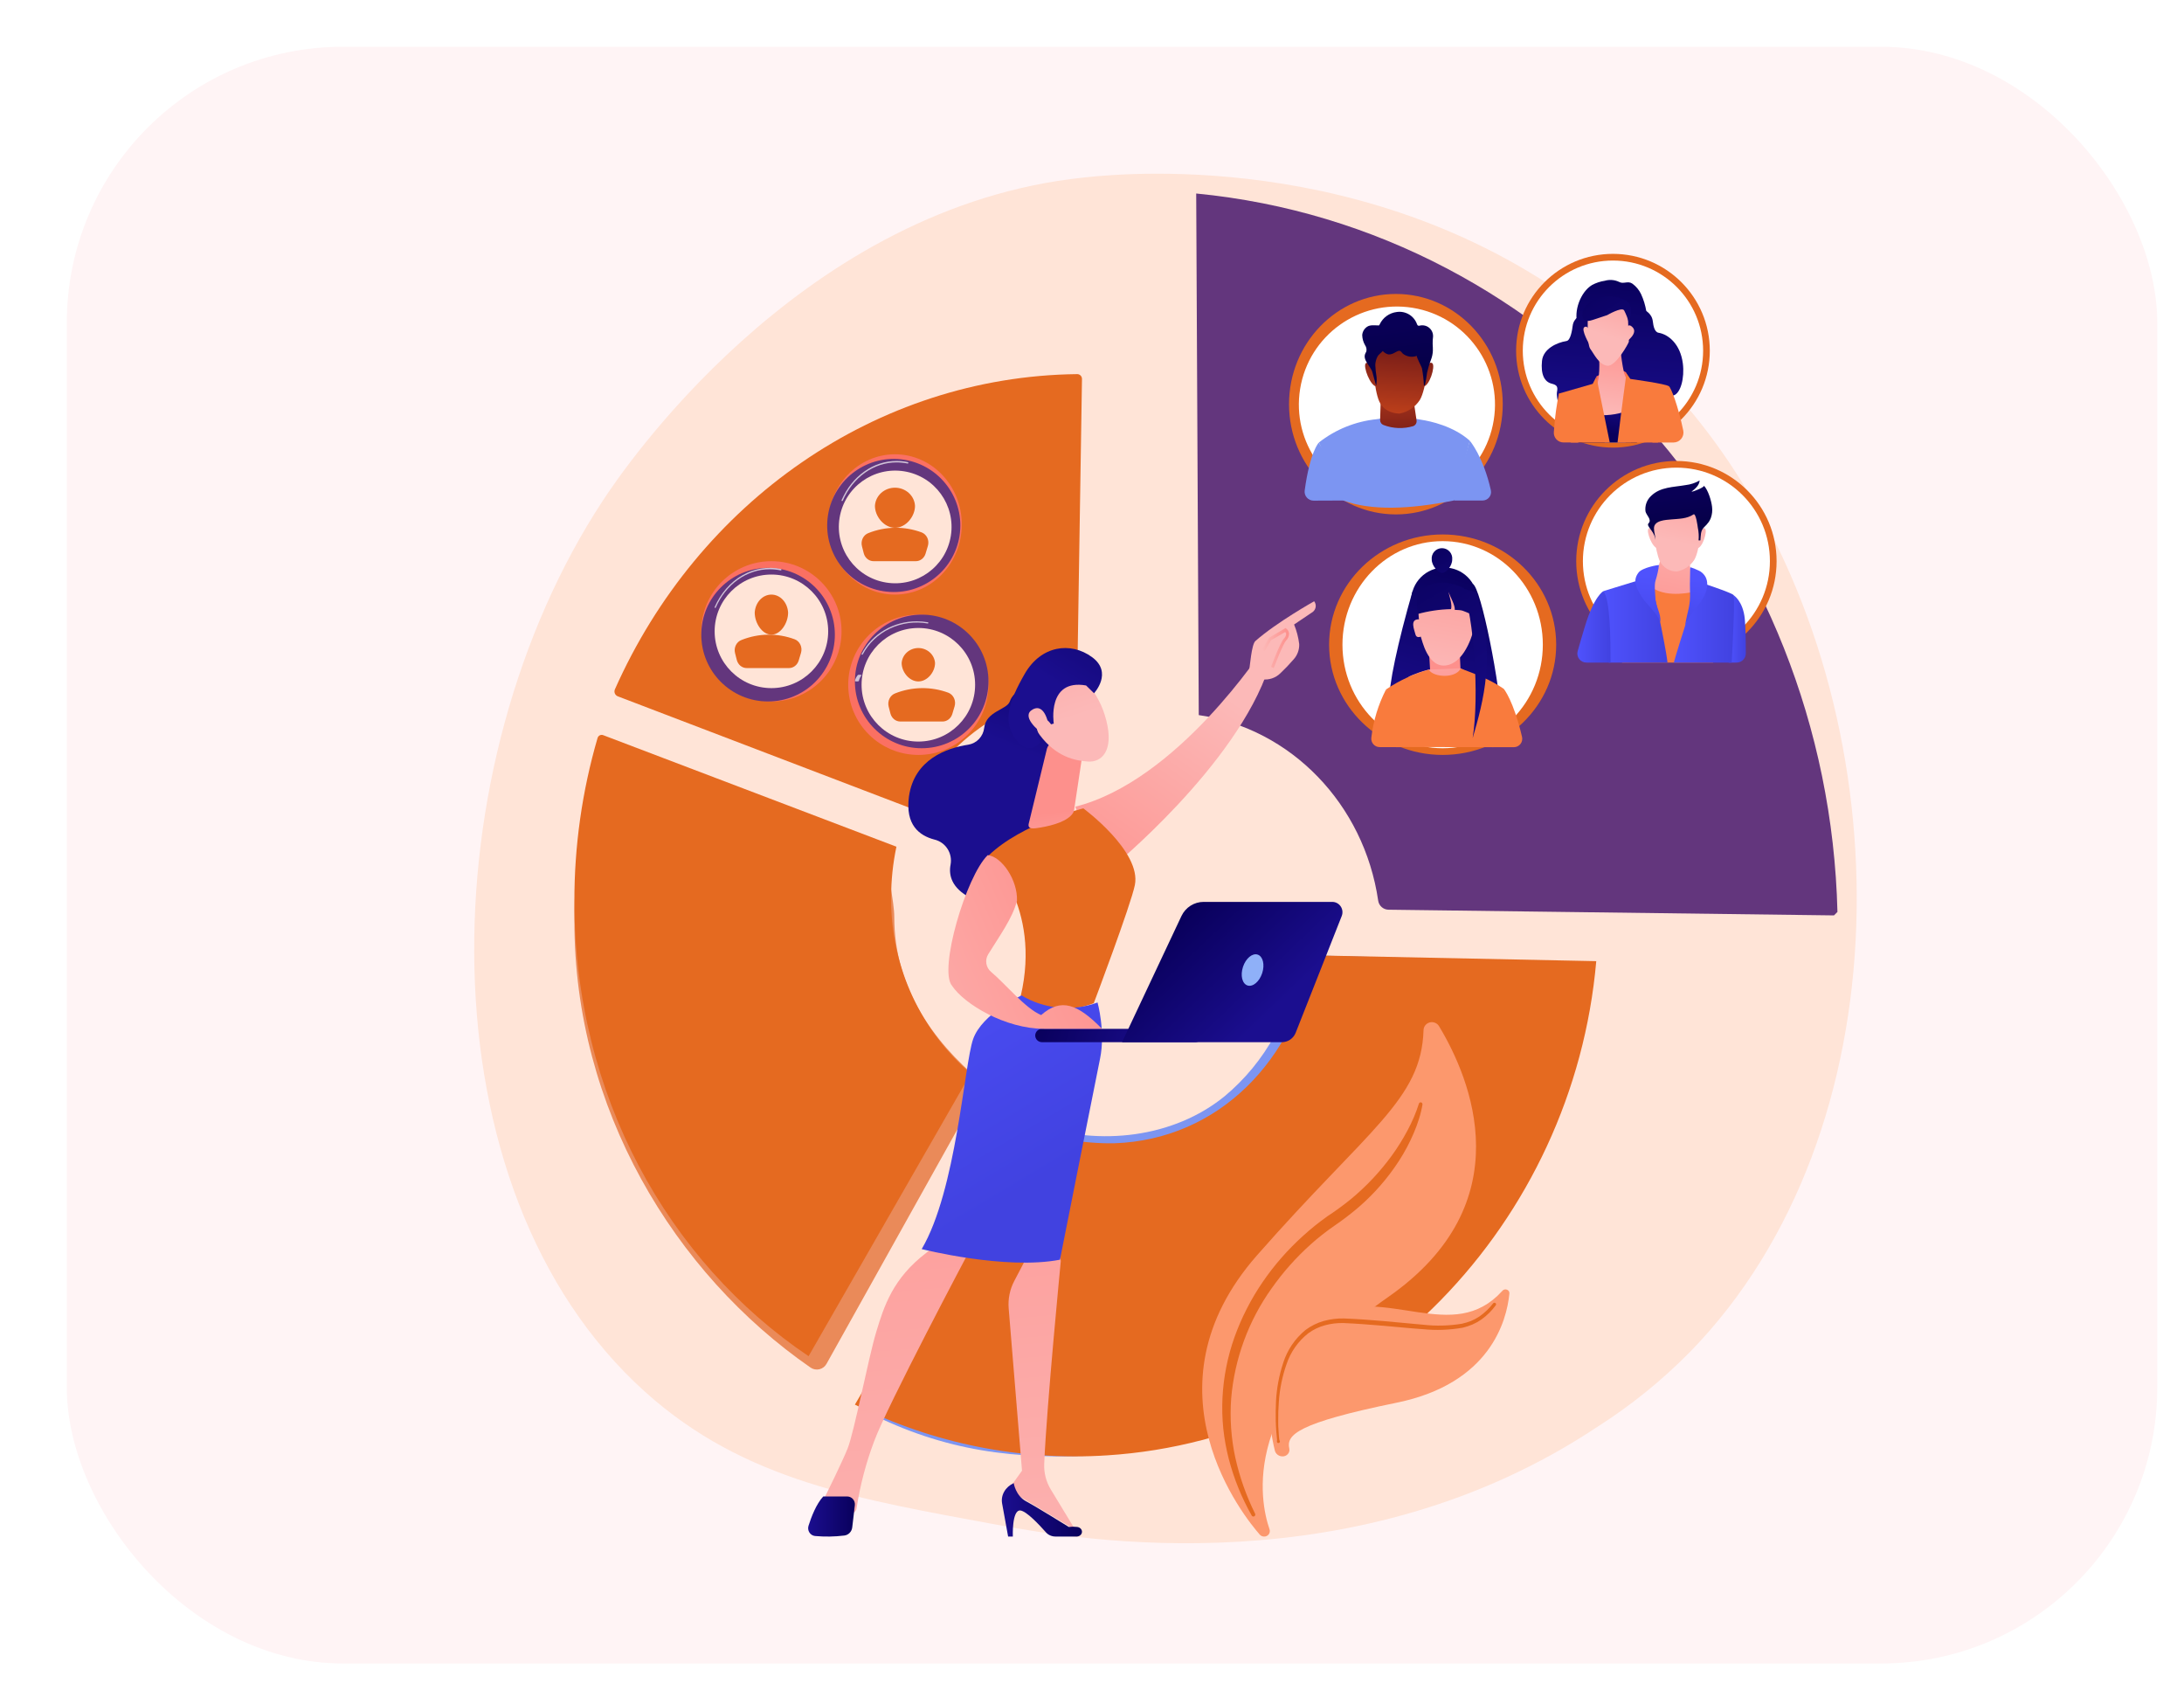<svg width="327" height="253" viewBox="0 0 327 253" fill="none" xmlns="http://www.w3.org/2000/svg">
<g filter="url(#filter0_d_65_538)">
<rect x="10" y="3" width="313" height="242" rx="41.343" fill="#FFF4F5"/>
<path d="M253.087 198.313C248.898 202.575 244.236 206.348 239.192 209.559C203.189 233.527 162.027 226.591 149.322 224.242C128.794 220.43 111.464 217.746 96.579 204.332C62.75 173.881 64.4 110.306 90.247 70.957C93.31 66.259 119.11 28.143 160.343 22.799C161.35 22.669 162.11 22.593 162.764 22.523C169.143 21.853 208.673 18.294 240.906 45.222C248.252 51.376 254.632 58.594 259.832 66.635C285.031 105.355 285.137 165.406 253.087 198.313Z" fill="#FFE4D7"/>
<path d="M136.407 117C141.358 107.325 150.567 100.508 161.266 99.29L162 52.726C162.001 52.631 161.984 52.537 161.949 52.449C161.914 52.361 161.862 52.281 161.796 52.213C161.73 52.146 161.651 52.092 161.564 52.056C161.477 52.019 161.384 52 161.289 52C131.113 52.334 104.49 71.215 92.066 99.185C92.024 99.281 92.001 99.386 92 99.491C91.999 99.597 92.019 99.702 92.059 99.799C92.1 99.897 92.159 99.985 92.235 100.058C92.31 100.132 92.399 100.189 92.497 100.227L136.407 117Z" fill="#E56A20"/>
<path d="M196.496 139C196.193 138.993 195.895 139.084 195.649 139.262C195.402 139.44 195.219 139.693 195.128 139.985C194.607 141.658 193.659 144.876 193.502 145.289C192.75 147.269 191.853 149.189 190.817 151.035C188.92 154.487 186.399 157.551 183.383 160.069C175.68 166.357 164.596 167.53 155.355 164.412L154.571 164.135C154.339 164.046 154.082 164.045 153.849 164.131C153.616 164.218 153.421 164.387 153.302 164.607L130 207.427C141.318 213.144 151.963 214.635 165.322 213.774C204.135 211.27 234.613 179.517 238 140.108L196.496 139Z" fill="#7C95F2"/>
<path d="M196.625 139C194.078 154.498 182.521 166.606 166.82 167.132C162.184 167.204 157.577 166.38 153.259 164.706C153.062 164.631 152.845 164.628 152.646 164.698C152.447 164.767 152.279 164.905 152.174 165.086L128 206.249C139.672 212.065 152.699 214.687 165.735 213.846C204.867 211.363 235.586 178.918 239 139.871L196.625 139Z" fill="#E56A20"/>
<path d="M123.745 200.156L146.913 158.657C146.991 158.515 147.018 158.349 146.988 158.19C146.958 158.03 146.874 157.886 146.749 157.781C139.615 151.783 133.895 143.742 133.895 133.309C133.895 130.736 132.755 126.995 133.275 124.556L89.704 109C87.235 117.071 85.986 125.465 86 133.904C86 161.913 100.905 186.548 121.367 200.71C121.557 200.84 121.771 200.929 121.997 200.972C122.223 201.014 122.455 201.009 122.679 200.957C122.903 200.905 123.113 200.806 123.297 200.669C123.48 200.531 123.633 200.356 123.745 200.156V200.156Z" fill="#EA8A59"/>
<path d="M121.065 199L144.83 157.594C144.975 157.339 145.03 157.041 144.984 156.75C144.939 156.459 144.797 156.193 144.581 155.997C141.034 152.773 138.203 148.813 136.279 144.384C134.355 139.954 133.382 135.157 133.425 130.312C133.425 127.766 133.691 125.227 134.217 122.738L90.315 106.043C90.232 106.011 90.144 105.997 90.056 106.001C89.967 106.005 89.881 106.028 89.802 106.067C89.722 106.107 89.652 106.163 89.595 106.232C89.538 106.301 89.495 106.381 89.47 106.468C87.156 114.408 85.987 122.648 86 130.931C86 159.917 100.054 184.876 121.065 199Z" fill="#E56A20"/>
<path d="M179.485 103.039C193.314 105.05 204.241 116.397 206.349 130.811C206.401 131.184 206.586 131.526 206.87 131.775C207.153 132.025 207.517 132.164 207.895 132.169L274.595 133.021L275.112 132.502C273.762 76.943 232.795 30.162 179.102 24.965L179.485 103.039Z" fill="#63367D"/>
<path d="M209 73C217.837 73 225 65.613 225 56.5C225 47.387 217.837 40 209 40C200.163 40 193 47.387 193 56.5C193 65.613 200.163 73 209 73Z" fill="#E56A20"/>
<path d="M223.647 58.91C224.946 50.91 219.511 43.373 211.507 42.074C203.503 40.775 195.962 46.208 194.663 54.208C193.363 62.208 198.799 69.746 206.802 71.044C214.806 72.343 222.348 66.91 223.647 58.91Z" fill="white"/>
<path d="M201.149 70.92C201.378 69.848 201.56 69.162 201.56 69.162L197.455 62.252C197.455 62.252 196.136 63.594 195.345 69.414C195.319 69.604 195.334 69.797 195.389 69.981C195.444 70.164 195.537 70.334 195.663 70.478C195.79 70.623 195.945 70.738 196.12 70.818C196.294 70.897 196.484 70.938 196.676 70.938L201.149 70.92Z" fill="#7C95F2"/>
<path d="M223.219 69.373C222.088 64.327 220.071 61.977 220.071 61.977L217.514 70.434C217.514 70.434 217.59 70.598 217.708 70.92H221.982C222.172 70.919 222.36 70.876 222.531 70.793C222.702 70.711 222.852 70.591 222.971 70.442C223.09 70.294 223.174 70.121 223.217 69.936C223.26 69.751 223.26 69.558 223.219 69.373V69.373Z" fill="#7C95F2"/>
<path d="M201.114 70.92C205.312 72.462 211.012 72.245 217.661 70.92C217.819 70.275 218.03 69.584 218.312 68.787L220.071 61.971C217.608 59.767 214.149 59.041 212.818 58.836C210.608 58.394 208.336 58.364 206.116 58.748C202.965 59.067 199.97 60.275 197.479 62.229L200.516 69.133C200.756 69.714 200.956 70.311 201.114 70.92V70.92Z" fill="#7C95F2"/>
<path d="M206.743 55.419L206.638 58.859C206.633 59.025 206.681 59.188 206.775 59.325C206.868 59.462 207.003 59.565 207.159 59.621C208.579 60.161 210.137 60.219 211.592 59.785C211.761 59.723 211.903 59.604 211.995 59.449C212.086 59.295 212.122 59.113 212.096 58.935L211.575 55.419H206.743Z" fill="url(#paint0_linear_65_538)"/>
<path d="M205.494 49.641C205.494 49.641 205.699 54.288 206.509 56.087C207.318 57.886 209.341 57.904 209.54 57.904C210.157 57.79 210.744 57.552 211.266 57.205C211.788 56.857 212.234 56.407 212.577 55.882C213.586 54.264 213.99 49.008 213.99 49.008C213.99 49.008 212.173 46.986 209.745 46.786C207.318 46.587 205.494 48.627 205.494 49.641Z" fill="url(#paint1_linear_65_538)"/>
<path d="M213.081 51.317C213.081 51.317 214.008 49.928 214.471 50.391C214.934 50.854 214.008 53.866 213.081 53.866C212.155 53.866 213.081 51.317 213.081 51.317Z" fill="url(#paint2_linear_65_538)"/>
<path d="M206.116 51.551C206.116 51.551 204.943 49.928 204.491 50.379C204.04 50.83 205.189 53.854 206.116 53.854V51.551Z" fill="url(#paint3_linear_65_538)"/>
<path d="M214.536 48.504C214.536 48.187 214.536 47.859 214.506 47.49C214.497 47.12 214.516 46.749 214.565 46.382C214.577 46.131 214.53 45.881 214.428 45.651C214.326 45.422 214.172 45.219 213.978 45.06C213.783 44.9 213.554 44.788 213.309 44.733C213.064 44.678 212.809 44.681 212.565 44.741C212.489 44.767 212.407 44.767 212.331 44.741C212.237 44.706 212.196 44.6 212.155 44.507C211.936 43.902 211.514 43.392 210.962 43.063C210.409 42.734 209.76 42.606 209.124 42.702C208.576 42.77 208.055 42.975 207.609 43.299C207.163 43.623 206.807 44.054 206.573 44.554C206.552 44.613 206.515 44.665 206.467 44.706C206.414 44.721 206.357 44.721 206.303 44.706C205.758 44.706 205.131 44.595 204.661 44.929C204.461 45.068 204.294 45.25 204.172 45.462C204.051 45.674 203.977 45.91 203.958 46.154C203.971 46.692 204.12 47.218 204.392 47.683C204.485 47.817 204.55 47.969 204.581 48.13C204.613 48.29 204.61 48.456 204.574 48.615C204.538 48.709 204.48 48.791 204.439 48.879C203.94 49.869 205.248 50.842 205.488 51.727C205.67 52.401 205.858 53.075 206.039 53.749C206.121 53.318 206.145 52.879 206.11 52.442C206.008 51.847 205.943 51.246 205.916 50.643C205.929 50.21 206.037 49.786 206.233 49.4C206.421 49.025 206.772 48.861 207.036 48.539C207.256 48.788 207.546 48.966 207.869 49.049C208.068 49.064 208.268 49.036 208.455 48.967C208.754 48.873 209.182 48.533 209.475 48.51C209.769 48.486 209.868 48.791 210.062 48.955C210.355 49.179 210.701 49.325 211.066 49.378C211.431 49.431 211.804 49.391 212.149 49.26C211.997 49.324 212.864 50.942 212.894 51.088C213.058 51.949 213.158 52.821 213.193 53.696C213.263 53.749 213.339 53.643 213.363 53.561C213.493 52.981 213.595 52.394 213.668 51.803C213.814 51.139 214.01 50.486 214.254 49.852C214.421 49.42 214.516 48.965 214.536 48.504Z" fill="url(#paint4_linear_65_538)"/>
<path d="M241.5 63C249.508 63 256 56.508 256 48.5C256 40.492 249.508 34 241.5 34C233.492 34 227 40.492 227 48.5C227 56.508 233.492 63 241.5 63Z" fill="#E56A20"/>
<path d="M241.5 62C248.956 62 255 55.956 255 48.5C255 41.044 248.956 35 241.5 35C234.044 35 228 41.044 228 48.5C228 55.956 234.044 62 241.5 62Z" fill="white"/>
<path d="M238.277 45.438C237.427 45.438 236.518 45.55 236.213 44.524C235.585 42.59 236.635 39.707 238.365 38.664C238.962 38.342 239.611 38.126 240.282 38.025C240.999 37.816 241.768 37.88 242.44 38.206C243.091 38.558 243.724 37.996 244.392 38.447C244.96 38.854 245.414 39.398 245.712 40.029C246.083 40.837 246.345 41.69 246.491 42.567C246.542 42.758 246.554 42.957 246.527 43.153C246.48 43.315 246.405 43.468 246.304 43.604C246.016 44.145 245.589 44.599 245.068 44.922C244.547 45.244 243.95 45.422 243.337 45.438H238.277Z" fill="url(#paint5_linear_65_538)"/>
<path d="M238.107 42.039C238.107 42.039 238.265 42.362 237.257 42.866C236.7 43.147 235.615 43.563 235.468 44.776C235.392 45.403 235.152 46.945 234.554 47.044C233.07 47.279 231.065 48.216 230.877 50.01C230.666 52.073 231.258 53.157 232.314 53.426C233.088 53.626 233.281 53.837 233.123 54.651C232.965 55.466 233.568 58.244 234.882 58.959C237.814 60.565 240.317 53.257 240.317 53.257L240.904 43.815L238.107 42.039Z" fill="url(#paint6_linear_65_538)"/>
<path d="M244.779 41.213C244.779 41.213 244.627 41.559 245.647 42.092C246.233 42.385 247.324 42.831 247.471 44.114C247.547 44.776 247.723 45.708 248.327 45.808C249.839 46.06 251.593 47.531 251.962 50.391C252.249 52.571 251.628 54.909 250.555 55.196C249.769 55.407 249.828 54.991 249.968 55.853C250.109 56.714 249.763 56.362 248.444 57.124C245.483 58.824 242.528 53.098 242.528 53.098L241.941 43.094L244.779 41.213Z" fill="url(#paint7_linear_65_538)"/>
<path d="M240.804 51.698C240.804 51.698 243.05 51.111 243.525 51.832C243.765 53.005 243.888 54.177 243.888 54.177L241.302 54.663L239.59 54.27L239.18 54.036L239.01 52.348C239.573 52.046 240.178 51.826 240.804 51.698V51.698Z" fill="url(#paint8_linear_65_538)"/>
<path d="M238.113 45.696C238.113 45.696 237.749 44.612 237.21 44.975C236.67 45.339 238.019 47.636 238.019 47.636L238.113 45.696Z" fill="url(#paint9_linear_65_538)"/>
<path d="M243.525 45.696C243.525 45.696 243.525 44.073 244.428 44.975C245.331 45.878 243.525 47.138 243.525 47.138V45.696Z" fill="url(#paint10_linear_65_538)"/>
<path d="M252.027 60.447C251.27 56.796 250.185 53.948 249.845 53.784L247.793 58.853C247.524 59.96 247.396 61.096 247.412 62.235H250.567C250.788 62.235 251.006 62.186 251.206 62.091C251.405 61.997 251.581 61.859 251.721 61.688C251.861 61.517 251.961 61.316 252.014 61.102C252.067 60.887 252.071 60.664 252.027 60.447V60.447Z" fill="#F97B3D"/>
<path d="M236.254 62.235C236.348 60.606 236.307 59.58 236.307 59.58L233.416 54.892C233.061 56.614 232.82 58.359 232.695 60.113C232.695 60.289 232.66 60.471 232.648 60.653C232.631 60.853 232.656 61.056 232.721 61.247C232.786 61.437 232.891 61.612 233.028 61.761C233.164 61.909 233.331 62.027 233.516 62.108C233.7 62.188 233.9 62.23 234.102 62.229L236.254 62.235Z" fill="#F97B3D"/>
<path d="M240.253 62.246H243.396L244.246 53.286C244.246 53.286 243.525 53.098 243.167 51.838C242.89 50.59 242.708 49.322 242.622 48.046L239.373 48.767C239.373 48.767 239.737 52.202 239.016 53.831L240.253 62.246Z" fill="url(#paint11_linear_65_538)"/>
<path d="M245.09 62.246L245.547 56.591C242.252 58.56 238.863 58.467 235.427 57.417L236.4 62.246H245.09Z" fill="url(#paint12_linear_65_538)"/>
<path d="M241.021 62.235C240.048 57.546 239.016 52.377 239.016 52.377L238.47 53.456L233.416 54.909C233.662 56.081 234.419 59.24 235.175 62.235H241.021Z" fill="#F97B3D"/>
<path d="M248.245 62.235C248.514 60.793 248.749 59.668 248.749 59.668L249.845 53.807C249.499 53.462 244.105 52.723 244.105 52.723L243.519 51.862C243.519 51.862 242.798 57.095 242.182 62.258L248.245 62.235Z" fill="#F97B3D"/>
<path d="M237.743 43.17C237.743 43.17 237.561 47.501 238.107 48.222C238.652 48.943 239.367 50.566 240.634 50.748C241.9 50.93 243.882 47.32 243.882 47.138C243.882 46.956 243.7 42.268 243.7 42.268C243.7 42.268 239.913 39.191 237.743 43.17Z" fill="url(#paint13_linear_65_538)"/>
<path d="M237.028 42.45C237.028 42.45 236.307 44.612 238.47 43.891L240.64 43.17C240.64 43.17 242.803 41.905 243.167 42.45C243.476 43.046 243.718 43.675 243.888 44.325C243.888 44.325 244.609 42.45 243.888 41.395C243.167 40.34 238.652 39.379 237.028 42.45Z" fill="url(#paint14_linear_65_538)"/>
<path d="M216 109C225.389 109 233 101.613 233 92.5C233 83.387 225.389 76 216 76C206.611 76 199 83.387 199 92.5C199 101.613 206.611 109 216 109Z" fill="#E56A20"/>
<path d="M216 108C224.284 108 231 101.06 231 92.5C231 83.94 224.284 77 216 77C207.716 77 201 83.94 201 92.5C201 101.06 207.716 108 216 108Z" fill="white"/>
<path d="M216.254 90.864C218.993 90.864 221.214 88.644 221.214 85.906C221.214 83.167 218.993 80.948 216.254 80.948C213.514 80.948 211.293 83.167 211.293 85.906C211.293 88.644 213.514 90.864 216.254 90.864Z" fill="url(#paint15_linear_65_538)"/>
<path d="M211.492 84.516C209.311 92.053 207.828 98.91 208.068 100.832L214.424 100.164L215.163 86.222L211.492 84.516Z" fill="url(#paint16_linear_65_538)"/>
<path d="M218.529 83.731L217.655 100.768L224.849 104.601C224.697 98.775 221.718 83.807 220.505 83.409L218.529 83.731Z" fill="url(#paint17_linear_65_538)"/>
<path d="M218.529 92.967L218.74 97.609L214.237 98.289L213.955 93.419L218.529 92.967Z" fill="url(#paint18_linear_65_538)"/>
<path d="M220.663 90.178C220.663 90.178 219.584 95.001 216.664 95.575C213.744 96.15 212.882 91.62 212.724 91.291C212.724 91.291 212.073 91.596 211.926 90.951C211.78 90.307 211.012 88.666 212.46 88.701C212.46 88.701 212.179 87.078 212.677 86.286C213.175 85.495 214.196 83.573 216.283 84.106C218.37 84.64 221.707 86.386 220.663 90.178Z" fill="url(#paint19_linear_65_538)"/>
<path d="M218.669 96.038L221.525 97.55L217.784 101.653L210.871 97.304C211.848 96.858 212.863 96.497 213.902 96.226L218.669 96.038Z" fill="url(#paint20_linear_65_538)"/>
<path d="M212.624 84.388C211.651 85.747 212.419 86.96 212.155 87.939C213.816 87.47 215.53 87.214 217.256 87.177C217.45 86.527 217.063 85.419 216.863 84.581C217.174 85.396 217.889 86.638 217.813 87.283C219.103 87.341 218.839 87.359 220.288 87.939L219.156 84.007C216.635 82.829 214.471 82.981 212.624 84.388Z" fill="url(#paint21_linear_65_538)"/>
<path d="M217.432 79.758C217.432 80.707 216.541 81.768 215.896 81.768C215.368 81.768 214.366 80.707 214.366 79.758C214.343 79.543 214.365 79.325 214.432 79.12C214.498 78.914 214.607 78.724 214.752 78.563C214.896 78.402 215.073 78.274 215.271 78.186C215.469 78.098 215.683 78.052 215.899 78.052C216.115 78.052 216.329 78.098 216.527 78.186C216.725 78.274 216.901 78.402 217.046 78.563C217.191 78.724 217.3 78.914 217.366 79.12C217.433 79.325 217.455 79.543 217.432 79.758V79.758Z" fill="url(#paint22_linear_65_538)"/>
<path d="M223.571 107.842L225.148 99.103C223.008 97.644 221.044 96.953 218.699 96.062C217.966 97.58 214.629 97.427 213.932 96.249C211.659 96.864 209.504 97.854 207.558 99.18L209.71 107.818L223.571 107.842Z" fill="#F97B3D"/>
<path d="M227.887 106.3C226.614 100.856 225.148 99.103 225.148 99.103L222.803 106.259C223.05 106.774 223.269 107.303 223.46 107.841H226.673C226.862 107.84 227.047 107.797 227.217 107.714C227.386 107.631 227.535 107.511 227.651 107.363C227.768 107.215 227.85 107.042 227.89 106.858C227.931 106.674 227.93 106.484 227.887 106.3Z" fill="#F97B3D"/>
<path d="M209.839 107.841C210.118 106.839 210.473 105.86 210.9 104.911L207.529 99.191C206.364 101.447 205.617 103.895 205.324 106.417C205.302 106.594 205.317 106.774 205.37 106.945C205.422 107.115 205.51 107.272 205.629 107.406C205.747 107.54 205.892 107.647 206.055 107.72C206.218 107.793 206.395 107.83 206.573 107.83L209.839 107.841Z" fill="#F97B3D"/>
<path d="M219.009 84.089C220.68 88.308 221.513 100.199 220.493 106.488C222.088 100.996 224.075 94.034 221.038 84.669L219.009 84.089Z" fill="url(#paint23_linear_65_538)"/>
<path d="M251 95C259.284 95 266 88.284 266 80C266 71.716 259.284 65 251 65C242.716 65 236 71.716 236 80C236 88.284 242.716 95 251 95Z" fill="#E56A20"/>
<path d="M251 94C258.732 94 265 87.732 265 80C265 72.268 258.732 66 251 66C243.268 66 237 72.268 237 80C237 87.732 243.268 94 251 94Z" fill="white"/>
<path d="M260.024 95.177C260.205 95.177 260.385 95.141 260.552 95.071C260.719 95.002 260.871 94.9 260.999 94.771C261.126 94.642 261.227 94.49 261.295 94.322C261.363 94.154 261.398 93.975 261.396 93.794C261.396 91.614 261.338 89.691 261.238 88.636C260.974 85.935 259.543 85.079 259.543 85.079L258.81 95.177H260.024Z" fill="url(#paint24_linear_65_538)"/>
<path d="M256.506 95.177C256.401 89.516 256.295 84.839 256.295 84.839C253.733 83.262 244.269 83.462 244.269 83.462C244.269 83.462 243.612 88.918 242.862 95.183L256.506 95.177Z" fill="#F97B3D"/>
<path d="M240.868 95.177H249.664C249.382 92.44 247.107 82.319 247.107 82.319L240.071 84.481C240.071 84.481 240.628 90.793 240.628 92.762C240.616 93.213 240.739 94.087 240.868 95.177Z" fill="url(#paint25_linear_65_538)"/>
<path d="M241.138 95.177C241.138 91.842 241.109 85.689 240.059 84.493C240.059 84.493 238.693 85.19 237.315 89.721C236.916 91.033 236.553 92.27 236.219 93.454C236.162 93.655 236.152 93.867 236.19 94.072C236.229 94.278 236.315 94.472 236.441 94.639C236.567 94.806 236.73 94.941 236.917 95.034C237.105 95.128 237.311 95.177 237.52 95.177H241.138Z" fill="url(#paint26_linear_65_538)"/>
<path d="M259.28 95.177C259.538 90.377 259.76 85.272 259.549 85.061C259.151 84.663 254.413 83.122 254.413 83.122C254.413 83.122 251.329 92.551 250.613 95.177H259.28Z" fill="url(#paint27_linear_65_538)"/>
<path d="M247.418 83.995L248.59 79.857H252.929L253.516 84.587C253.516 84.587 249.781 85.571 247.418 83.995Z" fill="url(#paint28_linear_65_538)"/>
<path d="M247.418 74.483C247.418 74.483 247.822 78.439 248.508 79.986C248.748 80.462 249.117 80.859 249.574 81.133C250.031 81.407 250.556 81.546 251.088 81.534C251.612 81.436 252.11 81.233 252.554 80.938C252.997 80.643 253.376 80.262 253.668 79.816C254.524 78.439 254.841 73.956 254.841 73.956C253.883 72.939 252.611 72.275 251.229 72.069C249.2 71.91 247.418 73.622 247.418 74.483Z" fill="url(#paint29_linear_65_538)"/>
<path d="M254.12 75.913C254.12 75.913 254.905 74.741 255.292 75.128C255.679 75.515 254.894 78.058 254.12 78.058C253.346 78.058 254.12 75.913 254.12 75.913Z" fill="url(#paint30_linear_65_538)"/>
<path d="M248.203 76.112C248.203 76.112 247.218 74.735 246.826 75.128C246.433 75.52 247.412 78.058 248.203 78.058V76.112Z" fill="url(#paint31_linear_65_538)"/>
<path d="M256.143 73.569C256.347 73.019 256.414 72.427 256.336 71.846C256.236 70.967 255.75 69.344 255.116 68.693C255.298 68.88 253.533 69.625 253.258 69.601C253.791 69.168 254.43 68.675 254.477 67.919C253.833 68.292 253.118 68.527 252.378 68.611C250.561 68.933 248.602 68.863 247.201 70.24C246.891 70.531 246.654 70.89 246.509 71.289C246.364 71.688 246.316 72.116 246.368 72.537C246.48 73.124 247.377 73.78 246.825 74.337C246.433 74.735 247.623 75.45 247.816 76.57C247.826 76.651 247.842 76.731 247.863 76.81C247.863 76.224 247.629 75.638 247.641 75.052C247.67 73.88 249.4 73.827 250.232 73.751C251.352 73.651 252.578 73.663 253.545 73.006C253.938 72.743 254.19 74.894 254.208 74.999C254.341 75.618 254.379 76.255 254.319 76.886H254.589C254.665 76.159 254.589 75.462 255.128 74.934C255.394 74.689 255.636 74.418 255.849 74.126C255.966 73.951 256.064 73.764 256.143 73.569Z" fill="url(#paint32_linear_65_538)"/>
<path d="M248.391 80.59C248.297 81.344 248.134 82.087 247.904 82.811C247.641 83.596 247.834 84.692 247.852 85.519C247.852 86.691 248.772 87.939 248.573 89.076C248.069 87.664 246.538 86.562 245.747 85.243C244.955 83.924 244.433 82.899 245.313 81.727C245.852 80.947 248.403 80.52 248.391 80.59Z" fill="url(#paint33_linear_65_538)"/>
<path d="M253.035 84.382C253.14 86.784 252.671 87.277 252.284 89.709C252.8 88.062 253.955 87.201 254.87 85.736C255.785 84.27 256.043 82.495 254.589 81.534C254.489 81.463 253.064 80.807 253.07 80.947C253.088 81.287 252.988 83.338 253.035 84.382Z" fill="url(#paint34_linear_65_538)"/>
<path d="M115.5 101C121.299 101 126 96.299 126 90.5C126 84.701 121.299 80 115.5 80C109.701 80 105 84.701 105 90.5C105 96.299 109.701 101 115.5 101Z" fill="url(#paint35_linear_65_538)"/>
<path d="M115 101C120.523 101 125 96.523 125 91C125 85.477 120.523 81 115 81C109.477 81 105 85.477 105 91C105 96.523 109.477 101 115 101Z" fill="#63367D"/>
<path opacity="0.7" d="M107.097 87H107.05C107.028 86.986 107.012 86.963 107.005 86.935C106.997 86.908 106.999 86.878 107.009 86.852C107.908 84.801 109.359 83.139 111.146 82.115C112.933 81.091 114.959 80.761 116.922 81.172C116.934 81.174 116.946 81.178 116.957 81.185C116.967 81.192 116.976 81.202 116.983 81.213C116.991 81.225 116.996 81.238 116.998 81.251C117.001 81.265 117.001 81.279 116.998 81.293C116.997 81.307 116.993 81.32 116.987 81.332C116.981 81.345 116.972 81.355 116.962 81.363C116.953 81.372 116.941 81.377 116.929 81.38C116.917 81.383 116.905 81.383 116.893 81.38C116.352 81.27 115.804 81.214 115.255 81.212C113.577 81.207 111.931 81.742 110.502 82.754C109.074 83.767 107.918 85.219 107.167 86.946C107.16 86.961 107.15 86.974 107.138 86.983C107.126 86.993 107.111 86.999 107.097 87V87Z" fill="white"/>
<path d="M115.5 99C120.194 99 124 95.194 124 90.5C124 85.806 120.194 82 115.5 82C110.806 82 107 85.806 107 90.5C107 95.194 110.806 99 115.5 99Z" fill="#FFE4D7"/>
<path d="M118 87.694C118 89.281 116.866 91 115.5 91C114.134 91 113 89.281 113 87.694C113.043 86.963 113.325 86.278 113.789 85.778C114.253 85.278 114.865 85 115.5 85C116.135 85 116.747 85.278 117.211 85.778C117.675 86.278 117.957 86.963 118 87.694Z" fill="#E56A20"/>
<path d="M111.794 96H118.123C118.449 96.001 118.766 95.891 119.029 95.687C119.292 95.483 119.487 95.195 119.587 94.864L119.928 93.729C120.047 93.327 120.018 92.892 119.845 92.513C119.672 92.135 119.369 91.842 118.999 91.696C116.415 90.737 113.599 90.77 111.036 91.79C110.668 91.922 110.361 92.2 110.178 92.567C109.996 92.933 109.951 93.36 110.054 93.76L110.319 94.795C110.407 95.141 110.6 95.445 110.866 95.663C111.133 95.881 111.458 95.999 111.794 96V96Z" fill="#E56A20"/>
<path d="M134 85C139.523 85 144 80.299 144 74.5C144 68.701 139.523 64 134 64C128.477 64 124 68.701 124 74.5C124 80.299 128.477 85 134 85Z" fill="url(#paint36_linear_65_538)"/>
<path d="M143.659 76.251C144.541 70.82 140.851 65.703 135.417 64.821C129.983 63.939 124.862 67.628 123.98 73.059C123.098 78.49 126.788 83.608 132.222 84.489C137.656 85.371 142.777 81.683 143.659 76.251Z" fill="#63367D"/>
<path opacity="0.7" d="M126.093 70.996C126.079 71.001 126.065 71.001 126.052 70.996C126.041 70.99 126.031 70.982 126.023 70.971C126.015 70.961 126.008 70.949 126.004 70.936C126.001 70.922 125.999 70.908 126 70.894C126.002 70.88 126.005 70.867 126.011 70.855C126.777 69.091 127.954 67.608 129.411 66.573C130.868 65.539 132.546 64.994 134.257 65C134.815 65.001 135.373 65.059 135.922 65.175C135.935 65.176 135.946 65.181 135.957 65.188C135.967 65.195 135.976 65.204 135.983 65.216C135.991 65.227 135.996 65.24 135.998 65.254C136.001 65.267 136.001 65.282 135.998 65.296C135.996 65.31 135.991 65.323 135.985 65.335C135.978 65.348 135.969 65.358 135.959 65.366C135.949 65.374 135.937 65.38 135.925 65.383C135.912 65.386 135.9 65.386 135.887 65.383C135.349 65.273 134.804 65.217 134.257 65.215C132.581 65.209 130.937 65.743 129.51 66.756C128.083 67.769 126.93 69.221 126.18 70.949C126.17 70.965 126.157 70.978 126.142 70.986C126.127 70.995 126.109 70.998 126.093 70.996V70.996Z" fill="white"/>
<path d="M142.362 76.226C143.108 71.628 139.985 67.296 135.385 66.55C130.785 65.804 126.451 68.926 125.705 73.523C124.958 78.121 128.082 82.453 132.681 83.199C137.281 83.945 141.615 80.823 142.362 76.226Z" fill="#FFE4D7"/>
<path d="M137 71.725C137 73.298 135.641 75 134.003 75C132.366 75 131 73.298 131 71.725C131.037 70.99 131.369 70.298 131.927 69.79C132.486 69.283 133.228 69 134 69C134.772 69 135.514 69.283 136.073 69.79C136.631 70.298 136.963 70.99 137 71.725V71.725Z" fill="#E56A20"/>
<path d="M130.795 80H137.125C137.45 80 137.766 79.891 138.028 79.686C138.29 79.482 138.485 79.194 138.583 78.864L138.924 77.728C139.047 77.328 139.02 76.892 138.848 76.512C138.675 76.133 138.372 75.84 138.001 75.695C135.415 74.737 132.597 74.77 130.031 75.789C129.663 75.923 129.358 76.201 129.177 76.567C128.995 76.934 128.952 77.36 129.055 77.76L129.319 78.795C129.406 79.142 129.598 79.448 129.865 79.666C130.132 79.883 130.459 80.001 130.795 80V80Z" fill="#E56A20"/>
<path d="M137.5 109C143.299 109 148 104.299 148 98.5C148 92.701 143.299 88 137.5 88C131.701 88 127 92.701 127 98.5C127 104.299 131.701 109 137.5 109Z" fill="url(#paint37_linear_65_538)"/>
<path d="M138 108C143.523 108 148 103.523 148 98C148 92.477 143.523 88 138 88C132.477 88 128 92.477 128 98C128 103.523 132.477 108 138 108Z" fill="#63367D"/>
<path opacity="0.7" d="M128.277 98C128.238 97.999 128.2 97.997 128.165 97.993C128.13 97.989 128.099 97.983 128.074 97.977C128.048 97.97 128.028 97.962 128.016 97.953C128.003 97.944 127.998 97.935 128.001 97.926C128.057 97.635 128.198 97.345 128.424 97.058C128.428 97.049 128.44 97.04 128.46 97.032C128.479 97.024 128.505 97.018 128.536 97.012C128.568 97.007 128.603 97.003 128.641 97.001C128.678 96.999 128.717 96.999 128.755 97.001C128.793 97.002 128.83 97.005 128.863 97.01C128.896 97.014 128.925 97.021 128.948 97.028C128.97 97.035 128.986 97.044 128.994 97.053C129.002 97.061 129.002 97.071 128.994 97.079C128.782 97.367 128.647 97.657 128.589 97.948C128.569 97.963 128.527 97.977 128.471 97.987C128.414 97.996 128.346 98.001 128.277 98V98Z" fill="white"/>
<path opacity="0.7" d="M129.093 94H129.052C129.041 93.995 129.031 93.987 129.023 93.978C129.014 93.969 129.008 93.958 129.004 93.947C129.001 93.935 128.999 93.923 129 93.911C129.002 93.899 129.005 93.888 129.011 93.877C129.778 92.408 130.956 91.174 132.413 90.312C133.869 89.451 135.547 88.996 137.258 89C137.817 89.001 138.374 89.049 138.924 89.145C138.947 89.152 138.968 89.166 138.982 89.185C138.996 89.205 139.002 89.228 139 89.252C138.997 89.263 138.993 89.275 138.986 89.285C138.979 89.295 138.971 89.304 138.96 89.311C138.95 89.317 138.938 89.322 138.926 89.325C138.914 89.327 138.901 89.327 138.889 89.324C136.966 88.989 134.981 89.26 133.231 90.095C131.48 90.93 130.058 92.286 129.174 93.961C129.165 93.973 129.153 93.983 129.139 93.99C129.124 93.997 129.109 94 129.093 94V94Z" fill="white"/>
<path d="M137.5 107C142.194 107 146 103.194 146 98.5C146 93.806 142.194 90 137.5 90C132.806 90 129 93.806 129 98.5C129 103.194 132.806 107 137.5 107Z" fill="#FFE4D7"/>
<path d="M140 95.242C140 96.57 138.866 98 137.5 98C136.134 98 135 96.57 135 95.242C135.043 94.634 135.325 94.064 135.789 93.648C136.253 93.232 136.865 93 137.5 93C138.135 93 138.747 93.232 139.211 93.648C139.675 94.064 139.957 94.634 140 95.242V95.242Z" fill="#E56A20"/>
<path d="M134.798 104H141.129C141.453 103.999 141.769 103.889 142.031 103.685C142.293 103.481 142.487 103.194 142.587 102.865L142.928 101.723C143.047 101.322 143.018 100.887 142.845 100.509C142.672 100.131 142.369 99.838 141.999 99.691C139.414 98.738 136.599 98.772 134.034 99.785C133.667 99.922 133.361 100.201 133.179 100.568C132.997 100.934 132.952 101.36 133.052 101.761L133.317 102.79C133.404 103.137 133.597 103.444 133.865 103.663C134.133 103.881 134.461 104 134.798 104Z" fill="#E56A20"/>
<path d="M154.538 98C154.538 98 151.718 99.385 151.201 100.98C150.783 102.253 147.667 102.423 147.36 104.934C147.292 105.563 147.022 106.151 146.591 106.609C146.16 107.067 145.592 107.369 144.975 107.468C141.789 107.961 136.886 109.633 136.096 115.218C135.516 119.483 137.652 121.084 139.909 121.671C140.709 121.859 141.407 122.352 141.858 123.047C142.308 123.742 142.477 124.585 142.329 125.402C142.009 127.027 142.491 128.922 145.271 130.383C151.503 133.709 157.729 122.51 157.729 122.51L159 102.951L154.538 98Z" fill="url(#paint38_linear_65_538)"/>
<path d="M189.224 93C189.224 93 176.333 112.897 161 116.747C161 116.747 164.006 125.049 166.291 126C166.291 126 185.154 110.638 190 95.828L189.224 93Z" fill="url(#paint39_linear_65_538)"/>
<path d="M158.199 181L158.829 184.756C158.829 184.756 156.716 206.428 156.345 215.099C156.285 216.456 156.63 217.801 157.334 218.957L161 225L151.685 219.416L151.497 218.264L153.021 216.138L151.026 191.863C150.907 190.436 151.197 189.005 151.862 187.742L153.786 184.07L158.199 181Z" fill="url(#paint40_linear_65_538)"/>
<path d="M145 183.506C145 183.506 132.823 206.455 130.897 211.695C129.671 214.936 128.786 218.296 128.259 221.719C128.218 222.365 127.407 222.988 125.18 222.988C124.796 223.029 124.408 222.967 124.057 222.807C123.706 222.648 123.405 222.398 123.185 222.083C123.072 221.895 123.009 221.682 123.001 221.463C122.993 221.244 123.04 221.027 123.139 220.832C123.84 219.414 126.073 214.888 126.902 212.836C127.894 210.386 130.016 199.278 131.182 195.416C132.347 191.554 133.663 187.346 138.72 183.506C138.737 183.506 142.222 180.117 145 183.506Z" fill="url(#paint41_linear_65_538)"/>
<path d="M152.828 145.095C155.975 131.668 148 124.071 148 124.071C153.032 119.212 162.205 117 162.205 117C162.205 117 170.93 123.438 169.918 128.478C169.337 131.404 163.764 146.166 163.764 146.166C161.985 146.862 160.069 147.128 158.169 146.942C156.269 146.756 154.44 146.123 152.828 145.095V145.095Z" fill="#E56A20"/>
<path d="M145.696 151.552C147.027 147.725 152.956 145 152.956 145C154.633 146.014 156.536 146.638 158.512 146.822C160.488 147.005 162.481 146.743 164.331 146.056C164.331 146.056 165.541 150.414 164.706 154.467C163.871 158.519 158.704 184.558 158.704 184.558C150.542 186.139 138 182.97 138 182.97C143.191 174.173 144.359 155.384 145.696 151.552Z" fill="url(#paint42_linear_65_538)"/>
<path d="M156.754 108.065L154.042 119.227C153.783 120.209 154.763 120.045 155.848 119.859C157.623 119.554 159.915 118.922 160.68 117.657C160.755 117.525 160.803 117.381 160.821 117.234L161.986 109.493C162.03 109.194 161.967 108.889 161.806 108.625C161.645 108.362 161.394 108.153 161.093 108.031L158.849 107.122C158.646 107.038 158.425 106.997 158.202 107C157.979 107.004 157.76 107.052 157.56 107.142C157.36 107.232 157.184 107.362 157.044 107.521C156.905 107.681 156.806 107.866 156.754 108.065V108.065Z" fill="url(#paint43_linear_65_538)"/>
<path d="M161.717 97.401C161.717 97.401 164.463 99.217 165.639 103.826C166.816 108.435 164.902 110.109 162.94 109.995C160.979 109.88 158.128 109.303 155.663 105.997C153.198 102.69 158.14 95.191 161.717 97.401Z" fill="url(#paint44_linear_65_538)"/>
<path d="M157.776 104.306C157.776 104.306 156.721 97.572 162.613 98.603L163.803 99.766C163.803 99.766 166.691 96.688 163.496 94.354C160.302 92.02 155.875 92.608 153.428 96.862C150.982 101.117 150.087 104.085 152.141 106.721C154.195 109.358 155.74 107.1 155.74 107.1C155.74 107.1 154.796 104.818 155.58 103.841C156.365 102.863 157.371 104.423 157.371 104.423L157.776 104.306Z" fill="url(#paint45_linear_65_538)"/>
<path d="M157 104.544C157 104.544 156.488 101.209 154.655 102.176C152.823 103.143 155.312 105.272 156.313 106L157 104.544Z" fill="url(#paint46_linear_65_538)"/>
<path d="M189.008 97.687C189.05 98.103 187.496 98.388 187 96.616C187.137 95.843 187.376 92.453 187.968 91.947C191.129 89.158 196.764 86 196.764 86C196.946 86.238 197.028 86.537 196.991 86.834C196.954 87.131 196.802 87.402 196.567 87.588L193.758 89.479C194.144 90.416 194.401 91.4 194.523 92.405C194.556 93.247 194.258 94.069 193.692 94.695C193.066 95.422 192.401 96.117 191.703 96.777C191.352 97.122 190.927 97.383 190.461 97.541C189.994 97.698 189.497 97.748 189.008 97.687V97.687Z" fill="url(#paint47_linear_65_538)"/>
<path d="M190.71 96L190.307 95.815C190.363 95.673 191.626 92.288 192.235 91.585C192.42 91.411 192.539 91.167 192.57 90.9C192.558 90.786 192.508 90.68 192.43 90.604L190.302 91.838L189.363 93.459L189 93.2L190 91.474L192.492 90L192.603 90.099C192.715 90.185 192.808 90.297 192.877 90.427C192.945 90.557 192.987 90.701 193 90.851C192.995 91.05 192.953 91.246 192.875 91.425C192.797 91.605 192.685 91.764 192.547 91.893C192.089 92.448 191.067 95.044 190.71 96Z" fill="url(#paint48_linear_65_538)"/>
<path d="M155.984 152H156.042H178.985C179.254 152 179.512 151.895 179.703 151.707C179.893 151.52 180 151.265 180 151C180 150.735 179.893 150.481 179.703 150.293C179.512 150.106 179.254 150 178.985 150H156.042C155.773 149.993 155.512 150.092 155.316 150.275C155.121 150.458 155.007 150.709 155 150.974C154.993 151.239 155.094 151.496 155.279 151.689C155.465 151.881 155.72 151.993 155.989 152H155.984Z" fill="url(#paint49_linear_65_538)"/>
<path d="M199.474 131H180.219C179.526 130.998 178.846 131.195 178.258 131.567C177.671 131.94 177.199 132.473 176.898 133.106L168 152H191.921C192.367 152.002 192.803 151.869 193.172 151.617C193.542 151.366 193.829 151.008 193.996 150.59L200.896 133.1C200.986 132.866 201.018 132.614 200.99 132.364C200.962 132.115 200.873 131.877 200.733 131.67C200.593 131.463 200.405 131.293 200.186 131.177C199.966 131.06 199.722 130.999 199.474 131Z" fill="url(#paint50_linear_65_538)"/>
<path d="M188.979 141.673C189.4 140.397 189.098 139.151 188.304 138.89C187.511 138.628 186.527 139.45 186.106 140.726C185.685 142.002 185.987 143.248 186.781 143.509C187.574 143.771 188.559 142.948 188.979 141.673Z" fill="#8FB0F8"/>
<path d="M147.888 124C144.632 127.167 140.496 141.214 142.549 143.561C144.371 146.295 150.506 150 156.362 150H165C161.355 146.283 158.871 145.317 155.888 147.94C153.525 146.962 150.458 143.199 148.417 141.501C148.027 141.18 147.768 140.737 147.685 140.25C147.601 139.762 147.699 139.262 147.961 138.838C149.583 136.186 151.606 133.465 152.268 130.825C152.389 127.764 150.014 124.222 147.888 124Z" fill="url(#paint51_linear_65_538)"/>
<path d="M189.217 225.998C189.103 225.991 188.993 225.963 188.891 225.914C188.789 225.864 188.698 225.796 188.623 225.712C186.462 223.256 170.606 203.934 188.207 183.9C204.912 164.887 212.825 160.651 213.14 150.179C213.15 149.915 213.246 149.661 213.415 149.456C213.584 149.25 213.815 149.104 214.076 149.038C214.336 148.973 214.611 148.992 214.859 149.092C215.108 149.192 215.317 149.369 215.455 149.596C220.204 157.466 228.034 176.07 207.833 190.154C185.554 205.69 188.623 220.683 190.077 224.901C190.124 225.03 190.137 225.168 190.116 225.302C190.095 225.437 190.04 225.564 189.957 225.673C189.873 225.782 189.763 225.869 189.637 225.925C189.511 225.982 189.373 226.007 189.234 225.998H189.217Z" fill="#FC986D"/>
<path d="M191.981 213.998C191.719 213.988 191.468 213.895 191.268 213.735C191.067 213.574 190.928 213.355 190.872 213.111C190.042 209.719 187.665 196.987 197.31 192.871C207.926 188.348 217.494 197.394 224.921 189.241C224.999 189.135 225.113 189.057 225.244 189.022C225.375 188.986 225.515 188.994 225.64 189.046C225.766 189.097 225.869 189.187 225.932 189.302C225.995 189.417 226.015 189.549 225.988 189.677C225.585 193.691 223.131 203.093 209.13 205.959C194.144 209.017 192.573 210.798 193.042 212.834C193.073 212.98 193.069 213.131 193.029 213.275C192.989 213.419 192.915 213.553 192.812 213.665C192.71 213.778 192.581 213.867 192.437 213.924C192.293 213.982 192.137 214.007 191.981 213.998V213.998Z" fill="#FC986D"/>
<path d="M213 161.228C212.873 161.995 212.691 162.752 212.455 163.492C212.226 164.228 211.958 164.951 211.65 165.657C211.044 167.075 210.319 168.438 209.483 169.732C207.798 172.338 205.751 174.69 203.404 176.716C202.233 177.711 201.011 178.644 199.742 179.51C198.528 180.349 197.367 181.263 196.266 182.246C194.065 184.215 192.096 186.429 190.396 188.846C186.936 193.689 184.844 199.38 184.34 205.319C184.122 208.286 184.329 211.269 184.955 214.177C185.603 217.098 186.603 219.928 187.933 222.606C187.958 222.672 187.958 222.746 187.933 222.812C187.908 222.879 187.859 222.934 187.796 222.967C187.734 223 187.661 223.009 187.592 222.991C187.523 222.974 187.463 222.932 187.423 222.873C185.911 220.208 184.754 217.355 183.981 214.387C183.596 212.896 183.321 211.379 183.158 209.847C183.002 208.31 182.961 206.763 183.037 205.22C183.192 202.121 183.799 199.061 184.839 196.14C185.887 193.225 187.303 190.457 189.051 187.904C190.798 185.351 192.843 183.018 195.141 180.954C196.29 179.91 197.501 178.938 198.769 178.043C199.99 177.243 201.17 176.38 202.303 175.459C204.578 173.57 206.612 171.406 208.359 169.016C209.232 167.818 210.02 166.56 210.717 165.25C211.422 163.949 212.004 162.585 212.455 161.176V161.176C212.478 161.115 212.521 161.064 212.578 161.033C212.635 161.002 212.701 160.992 212.764 161.007C212.827 161.021 212.883 161.058 212.921 161.11C212.959 161.163 212.977 161.227 212.971 161.292L213 161.228Z" fill="#E56A20"/>
<path d="M191.19 211.672C191.217 211.549 191.217 211.421 191.19 211.298L191.155 210.929L191.089 210.198C191.054 209.712 191.024 209.221 191.012 208.735C190.982 207.758 191.012 206.775 191.048 205.809C191.141 203.84 191.503 201.891 192.123 200.017C192.728 198.089 193.887 196.376 195.46 195.084C196.282 194.468 197.212 194.007 198.204 193.727C199.19 193.457 200.21 193.331 201.233 193.352C205.218 193.51 209.144 193.937 213.069 194.288C215.005 194.507 216.962 194.458 218.884 194.142C219.349 194.039 219.806 193.9 220.25 193.727C220.686 193.545 221.104 193.322 221.497 193.06C222.285 192.514 222.982 191.851 223.563 191.094V191.094C223.603 191.043 223.661 191.01 223.725 191.002C223.789 190.994 223.854 191.011 223.905 191.05C223.956 191.089 223.99 191.146 223.998 191.209C224.006 191.272 223.989 191.336 223.949 191.386C223.354 192.199 222.633 192.914 221.811 193.504C221.392 193.797 220.944 194.047 220.475 194.253C220.004 194.451 219.517 194.611 219.02 194.733C217.041 195.084 215.022 195.159 213.022 194.955C211.038 194.827 209.078 194.61 207.113 194.446C205.147 194.283 203.169 194.125 201.221 194.043C200.266 194.011 199.31 194.121 198.388 194.37C197.471 194.614 196.611 195.029 195.852 195.593C194.348 196.789 193.228 198.388 192.628 200.198C191.987 202.02 191.6 203.92 191.475 205.844C191.398 206.804 191.368 207.775 191.38 208.77C191.38 209.256 191.38 209.741 191.434 210.221L191.481 210.947L191.517 211.309C191.515 211.431 191.543 211.552 191.6 211.661C191.631 211.71 191.641 211.77 191.628 211.827C191.614 211.884 191.579 211.933 191.529 211.965C191.504 211.981 191.476 211.992 191.447 211.997C191.418 212.002 191.388 212.001 191.359 211.994C191.33 211.988 191.303 211.976 191.279 211.959C191.255 211.941 191.235 211.92 191.22 211.895C191.187 211.842 191.176 211.779 191.19 211.719V211.672Z" fill="#E56A20"/>
<path d="M127.995 221.284L127.6 224.632C127.564 224.941 127.428 225.229 127.213 225.449C126.998 225.67 126.716 225.809 126.414 225.845C124.96 226.025 123.491 226.048 122.032 225.916C121.861 225.898 121.696 225.842 121.549 225.75C121.403 225.659 121.278 225.535 121.185 225.387C121.091 225.24 121.031 225.072 121.009 224.898C120.987 224.724 121.004 224.546 121.058 224.38C121.465 223.084 122.204 221.143 123.258 220H126.889C127.046 220.005 127.2 220.043 127.342 220.111C127.484 220.179 127.61 220.276 127.714 220.397C127.817 220.517 127.896 220.658 127.944 220.811C127.993 220.963 128.01 221.124 127.995 221.284V221.284Z" fill="url(#paint52_linear_65_538)"/>
<path d="M161.108 225.997H158.064C157.782 226 157.504 225.944 157.251 225.835C156.997 225.726 156.777 225.567 156.606 225.369C155.66 224.304 153.695 222.174 152.755 222.094C151.489 222.02 151.646 225.997 151.646 225.997H150.941L150.043 221.056C149.931 220.45 150.039 219.829 150.351 219.28C150.662 218.731 151.162 218.283 151.778 218C151.778 218 152.068 219.89 153.635 220.726C155.202 221.562 160.023 224.559 160.023 224.559C160.433 224.508 160.849 224.508 161.258 224.559C161.365 224.568 161.469 224.595 161.564 224.64C161.659 224.684 161.743 224.744 161.811 224.817C161.88 224.89 161.932 224.974 161.963 225.065C161.995 225.155 162.006 225.25 161.997 225.345C161.987 225.439 161.956 225.531 161.906 225.615C161.856 225.699 161.787 225.773 161.705 225.833C161.622 225.894 161.527 225.94 161.425 225.968C161.322 225.996 161.214 226.006 161.108 225.997V225.997Z" fill="url(#paint53_linear_65_538)"/>
</g>
<defs>
<filter id="filter0_d_65_538" x="-4" y="0" width="331" height="253" filterUnits="userSpaceOnUse" color-interpolation-filters="sRGB">
<feFlood flood-opacity="0" result="BackgroundImageFix"/>
<feColorMatrix in="SourceAlpha" type="matrix" values="0 0 0 0 0 0 0 0 0 0 0 0 0 0 0 0 0 0 127 0" result="hardAlpha"/>
<feOffset dy="4"/>
<feGaussianBlur stdDeviation="2"/>
<feComposite in2="hardAlpha" operator="out"/>
<feColorMatrix type="matrix" values="0 0 0 0 0 0 0 0 0 0 0 0 0 0 0 0 0 0 0.25 0"/>
<feBlend mode="normal" in2="BackgroundImageFix" result="effect1_dropShadow_65_538"/>
<feBlend mode="normal" in="SourceGraphic" in2="effect1_dropShadow_65_538" result="shape"/>
</filter>
<linearGradient id="paint0_linear_65_538" x1="208.889" y1="51.545" x2="209.791" y2="65.487" gradientUnits="userSpaceOnUse">
<stop stop-color="#C2421B"/>
<stop offset="1" stop-color="#5C0E16"/>
</linearGradient>
<linearGradient id="paint1_linear_65_538" x1="208.959" y1="58.83" x2="210.119" y2="44.161" gradientUnits="userSpaceOnUse">
<stop stop-color="#C2421B"/>
<stop offset="1" stop-color="#5C0E16"/>
</linearGradient>
<linearGradient id="paint2_linear_65_538" x1="213.07" y1="59.152" x2="214.224" y2="44.483" gradientUnits="userSpaceOnUse">
<stop stop-color="#C2421B"/>
<stop offset="1" stop-color="#5C0E16"/>
</linearGradient>
<linearGradient id="paint3_linear_65_538" x1="204.761" y1="58.496" x2="205.921" y2="43.827" gradientUnits="userSpaceOnUse">
<stop stop-color="#C2421B"/>
<stop offset="1" stop-color="#5C0E16"/>
</linearGradient>
<linearGradient id="paint4_linear_65_538" x1="209.053" y1="44.741" x2="210.934" y2="59.311" gradientUnits="userSpaceOnUse">
<stop stop-color="#090056"/>
<stop offset="1" stop-color="#020038"/>
</linearGradient>
<linearGradient id="paint5_linear_65_538" x1="241.672" y1="36.859" x2="240.201" y2="60.6" gradientUnits="userSpaceOnUse">
<stop stop-color="#09005C"/>
<stop offset="1" stop-color="#1B0E8F"/>
</linearGradient>
<linearGradient id="paint6_linear_65_538" x1="236.524" y1="36.542" x2="235.059" y2="60.278" gradientUnits="userSpaceOnUse">
<stop stop-color="#09005C"/>
<stop offset="1" stop-color="#1B0E8F"/>
</linearGradient>
<linearGradient id="paint7_linear_65_538" x1="247.594" y1="37.228" x2="246.123" y2="60.963" gradientUnits="userSpaceOnUse">
<stop stop-color="#09005C"/>
<stop offset="1" stop-color="#1B0E8F"/>
</linearGradient>
<linearGradient id="paint8_linear_65_538" x1="237.374" y1="26.802" x2="238.862" y2="36.554" gradientUnits="userSpaceOnUse">
<stop stop-color="#FD908C"/>
<stop offset="1" stop-color="#FB7062"/>
</linearGradient>
<linearGradient id="paint9_linear_65_538" x1="237.86" y1="45.433" x2="241.721" y2="33.089" gradientUnits="userSpaceOnUse">
<stop stop-color="#FCB9B8"/>
<stop offset="1" stop-color="#FD908C"/>
</linearGradient>
<linearGradient id="paint10_linear_65_538" x1="243.572" y1="47.22" x2="247.432" y2="34.877" gradientUnits="userSpaceOnUse">
<stop stop-color="#FCB9B8"/>
<stop offset="1" stop-color="#FD908C"/>
</linearGradient>
<linearGradient id="paint11_linear_65_538" x1="240.974" y1="58.232" x2="242.761" y2="46.306" gradientUnits="userSpaceOnUse">
<stop stop-color="#FCB9B8"/>
<stop offset="1" stop-color="#FD908C"/>
</linearGradient>
<linearGradient id="paint12_linear_65_538" x1="240.112" y1="60.811" x2="240.973" y2="55.061" gradientUnits="userSpaceOnUse">
<stop stop-color="#09005C"/>
<stop offset="1" stop-color="#1B0E8F"/>
</linearGradient>
<linearGradient id="paint13_linear_65_538" x1="240.476" y1="46.253" x2="244.336" y2="33.91" gradientUnits="userSpaceOnUse">
<stop stop-color="#FCB9B8"/>
<stop offset="1" stop-color="#FD908C"/>
</linearGradient>
<linearGradient id="paint14_linear_65_538" x1="236.524" y1="36.267" x2="252.168" y2="61.21" gradientUnits="userSpaceOnUse">
<stop stop-color="#09005C"/>
<stop offset="1" stop-color="#1B0E8F"/>
</linearGradient>
<linearGradient id="paint15_linear_65_538" x1="217.79" y1="80.039" x2="211.229" y2="105.089" gradientUnits="userSpaceOnUse">
<stop stop-color="#09005C"/>
<stop offset="1" stop-color="#1B0E8F"/>
</linearGradient>
<linearGradient id="paint16_linear_65_538" x1="216.259" y1="79.635" x2="209.698" y2="104.69" gradientUnits="userSpaceOnUse">
<stop stop-color="#09005C"/>
<stop offset="1" stop-color="#1B0E8F"/>
</linearGradient>
<linearGradient id="paint17_linear_65_538" x1="224.908" y1="81.903" x2="218.347" y2="106.952" gradientUnits="userSpaceOnUse">
<stop stop-color="#09005C"/>
<stop offset="1" stop-color="#1B0E8F"/>
</linearGradient>
<linearGradient id="paint18_linear_65_538" x1="213.182" y1="76.659" x2="219.445" y2="92.305" gradientUnits="userSpaceOnUse">
<stop stop-color="#FCB9B8"/>
<stop offset="1" stop-color="#FD908C"/>
</linearGradient>
<linearGradient id="paint19_linear_65_538" x1="214.817" y1="97.134" x2="219.099" y2="73.281" gradientUnits="userSpaceOnUse">
<stop stop-color="#FCB9B8"/>
<stop offset="1" stop-color="#FD908C"/>
</linearGradient>
<linearGradient id="paint20_linear_65_538" x1="214.665" y1="86.456" x2="216.984" y2="103.159" gradientUnits="userSpaceOnUse">
<stop stop-color="#FCB9B8"/>
<stop offset="1" stop-color="#FD908C"/>
</linearGradient>
<linearGradient id="paint21_linear_65_538" x1="210.392" y1="76.918" x2="229.022" y2="109.301" gradientUnits="userSpaceOnUse">
<stop stop-color="#09005C"/>
<stop offset="1" stop-color="#1B0E8F"/>
</linearGradient>
<linearGradient id="paint22_linear_65_538" x1="214.301" y1="76.957" x2="222.064" y2="90.457" gradientUnits="userSpaceOnUse">
<stop stop-color="#09005C"/>
<stop offset="1" stop-color="#1B0E8F"/>
</linearGradient>
<linearGradient id="paint23_linear_65_538" x1="208.76" y1="78.533" x2="230.259" y2="109.088" gradientUnits="userSpaceOnUse">
<stop stop-color="#09005C"/>
<stop offset="1" stop-color="#1B0E8F"/>
</linearGradient>
<linearGradient id="paint24_linear_65_538" x1="258.816" y1="90.125" x2="261.402" y2="90.125" gradientUnits="userSpaceOnUse">
<stop stop-color="#4F52FD"/>
<stop offset="1" stop-color="#4142E0"/>
</linearGradient>
<linearGradient id="paint25_linear_65_538" x1="240.059" y1="88.748" x2="249.675" y2="88.748" gradientUnits="userSpaceOnUse">
<stop stop-color="#4F52FD"/>
<stop offset="1" stop-color="#4142E0"/>
</linearGradient>
<linearGradient id="paint26_linear_65_538" x1="236.166" y1="89.832" x2="241.144" y2="89.832" gradientUnits="userSpaceOnUse">
<stop stop-color="#4F52FD"/>
<stop offset="1" stop-color="#4142E0"/>
</linearGradient>
<linearGradient id="paint27_linear_65_538" x1="250.613" y1="89.146" x2="259.631" y2="89.146" gradientUnits="userSpaceOnUse">
<stop stop-color="#4F52FD"/>
<stop offset="1" stop-color="#4142E0"/>
</linearGradient>
<linearGradient id="paint28_linear_65_538" x1="253.621" y1="69.777" x2="248.724" y2="92.371" gradientUnits="userSpaceOnUse">
<stop stop-color="#FCB9B8"/>
<stop offset="1" stop-color="#FD908C"/>
</linearGradient>
<linearGradient id="paint29_linear_65_538" x1="250.678" y1="77.068" x2="253.812" y2="62.064" gradientUnits="userSpaceOnUse">
<stop stop-color="#FCB9B8"/>
<stop offset="1" stop-color="#FD908C"/>
</linearGradient>
<linearGradient id="paint30_linear_65_538" x1="254.313" y1="77.824" x2="257.453" y2="62.826" gradientUnits="userSpaceOnUse">
<stop stop-color="#FCB9B8"/>
<stop offset="1" stop-color="#FD908C"/>
</linearGradient>
<linearGradient id="paint31_linear_65_538" x1="247.535" y1="76.411" x2="250.669" y2="61.408" gradientUnits="userSpaceOnUse">
<stop stop-color="#FCB9B8"/>
<stop offset="1" stop-color="#FD908C"/>
</linearGradient>
<linearGradient id="paint32_linear_65_538" x1="251.059" y1="69.93" x2="252.523" y2="81.246" gradientUnits="userSpaceOnUse">
<stop stop-color="#090056"/>
<stop offset="1" stop-color="#020038"/>
</linearGradient>
<linearGradient id="paint33_linear_65_538" x1="246.966" y1="82.096" x2="246.14" y2="95.306" gradientUnits="userSpaceOnUse">
<stop stop-color="#4F52FD"/>
<stop offset="1" stop-color="#4142E0"/>
</linearGradient>
<linearGradient id="paint34_linear_65_538" x1="254.196" y1="82.741" x2="253.393" y2="95.534" gradientUnits="userSpaceOnUse">
<stop stop-color="#4F52FD"/>
<stop offset="1" stop-color="#4142E0"/>
</linearGradient>
<linearGradient id="paint35_linear_65_538" x1="188.17" y1="-52.922" x2="173.764" y2="-24.486" gradientUnits="userSpaceOnUse">
<stop stop-color="#FD908C"/>
<stop offset="1" stop-color="#FB7062"/>
</linearGradient>
<linearGradient id="paint36_linear_65_538" x1="193.261" y1="-48.299" x2="178.444" y2="-20.446" gradientUnits="userSpaceOnUse">
<stop stop-color="#FD908C"/>
<stop offset="1" stop-color="#FB7062"/>
</linearGradient>
<linearGradient id="paint37_linear_65_538" x1="208.718" y1="-42.061" x2="194.312" y2="-13.625" gradientUnits="userSpaceOnUse">
<stop stop-color="#FD908C"/>
<stop offset="1" stop-color="#FB7062"/>
</linearGradient>
<linearGradient id="paint38_linear_65_538" x1="159.499" y1="86.596" x2="150.979" y2="107.733" gradientUnits="userSpaceOnUse">
<stop stop-color="#09005C"/>
<stop offset="1" stop-color="#1B0E8F"/>
</linearGradient>
<linearGradient id="paint39_linear_65_538" x1="186.867" y1="102.354" x2="164.277" y2="134.428" gradientUnits="userSpaceOnUse">
<stop stop-color="#FCB9B8"/>
<stop offset="1" stop-color="#FD908C"/>
</linearGradient>
<linearGradient id="paint40_linear_65_538" x1="159.376" y1="251.497" x2="148.724" y2="128.792" gradientUnits="userSpaceOnUse">
<stop stop-color="#FCB9B8"/>
<stop offset="1" stop-color="#FD908C"/>
</linearGradient>
<linearGradient id="paint41_linear_65_538" x1="138.227" y1="251.591" x2="128.146" y2="133.086" gradientUnits="userSpaceOnUse">
<stop stop-color="#FCB9B8"/>
<stop offset="1" stop-color="#FD908C"/>
</linearGradient>
<linearGradient id="paint42_linear_65_538" x1="129.705" y1="131.747" x2="154.54" y2="173.4" gradientUnits="userSpaceOnUse">
<stop stop-color="#4F52FD"/>
<stop offset="1" stop-color="#4142E0"/>
</linearGradient>
<linearGradient id="paint43_linear_65_538" x1="160.501" y1="131.139" x2="158.789" y2="117.459" gradientUnits="userSpaceOnUse">
<stop stop-color="#FCB9B8"/>
<stop offset="1" stop-color="#FD908C"/>
</linearGradient>
<linearGradient id="paint44_linear_65_538" x1="164.404" y1="102.255" x2="154.047" y2="70.266" gradientUnits="userSpaceOnUse">
<stop stop-color="#FCB9B8"/>
<stop offset="1" stop-color="#FD908C"/>
</linearGradient>
<linearGradient id="paint45_linear_65_538" x1="165.79" y1="76.234" x2="153.849" y2="95.826" gradientUnits="userSpaceOnUse">
<stop stop-color="#09005C"/>
<stop offset="1" stop-color="#1B0E8F"/>
</linearGradient>
<linearGradient id="paint46_linear_65_538" x1="160.193" y1="103.396" x2="150.569" y2="71.948" gradientUnits="userSpaceOnUse">
<stop stop-color="#FCB9B8"/>
<stop offset="1" stop-color="#FD908C"/>
</linearGradient>
<linearGradient id="paint47_linear_65_538" x1="189.545" y1="105.02" x2="166.5" y2="137.101" gradientUnits="userSpaceOnUse">
<stop stop-color="#FCB9B8"/>
<stop offset="1" stop-color="#FD908C"/>
</linearGradient>
<linearGradient id="paint48_linear_65_538" x1="189" y1="93.009" x2="193" y2="93.009" gradientUnits="userSpaceOnUse">
<stop stop-color="#FCB9B8"/>
<stop offset="1" stop-color="#FD908C"/>
</linearGradient>
<linearGradient id="paint49_linear_65_538" x1="155.505" y1="149.071" x2="173.681" y2="155.134" gradientUnits="userSpaceOnUse">
<stop stop-color="#09005C"/>
<stop offset="1" stop-color="#1B0E8F"/>
</linearGradient>
<linearGradient id="paint50_linear_65_538" x1="176.851" y1="133.784" x2="190.155" y2="147.675" gradientUnits="userSpaceOnUse">
<stop stop-color="#09005C"/>
<stop offset="1" stop-color="#1B0E8F"/>
</linearGradient>
<linearGradient id="paint51_linear_65_538" x1="123.584" y1="150.246" x2="165.077" y2="132.234" gradientUnits="userSpaceOnUse">
<stop stop-color="#FCB9B8"/>
<stop offset="1" stop-color="#FD908C"/>
</linearGradient>
<linearGradient id="paint52_linear_65_538" x1="128.006" y1="223.002" x2="121.007" y2="223.002" gradientUnits="userSpaceOnUse">
<stop stop-color="#09005C"/>
<stop offset="1" stop-color="#1B0E8F"/>
</linearGradient>
<linearGradient id="paint53_linear_65_538" x1="161.915" y1="221.998" x2="150.001" y2="221.998" gradientUnits="userSpaceOnUse">
<stop stop-color="#09005C"/>
<stop offset="1" stop-color="#1B0E8F"/>
</linearGradient>
</defs>
</svg>
